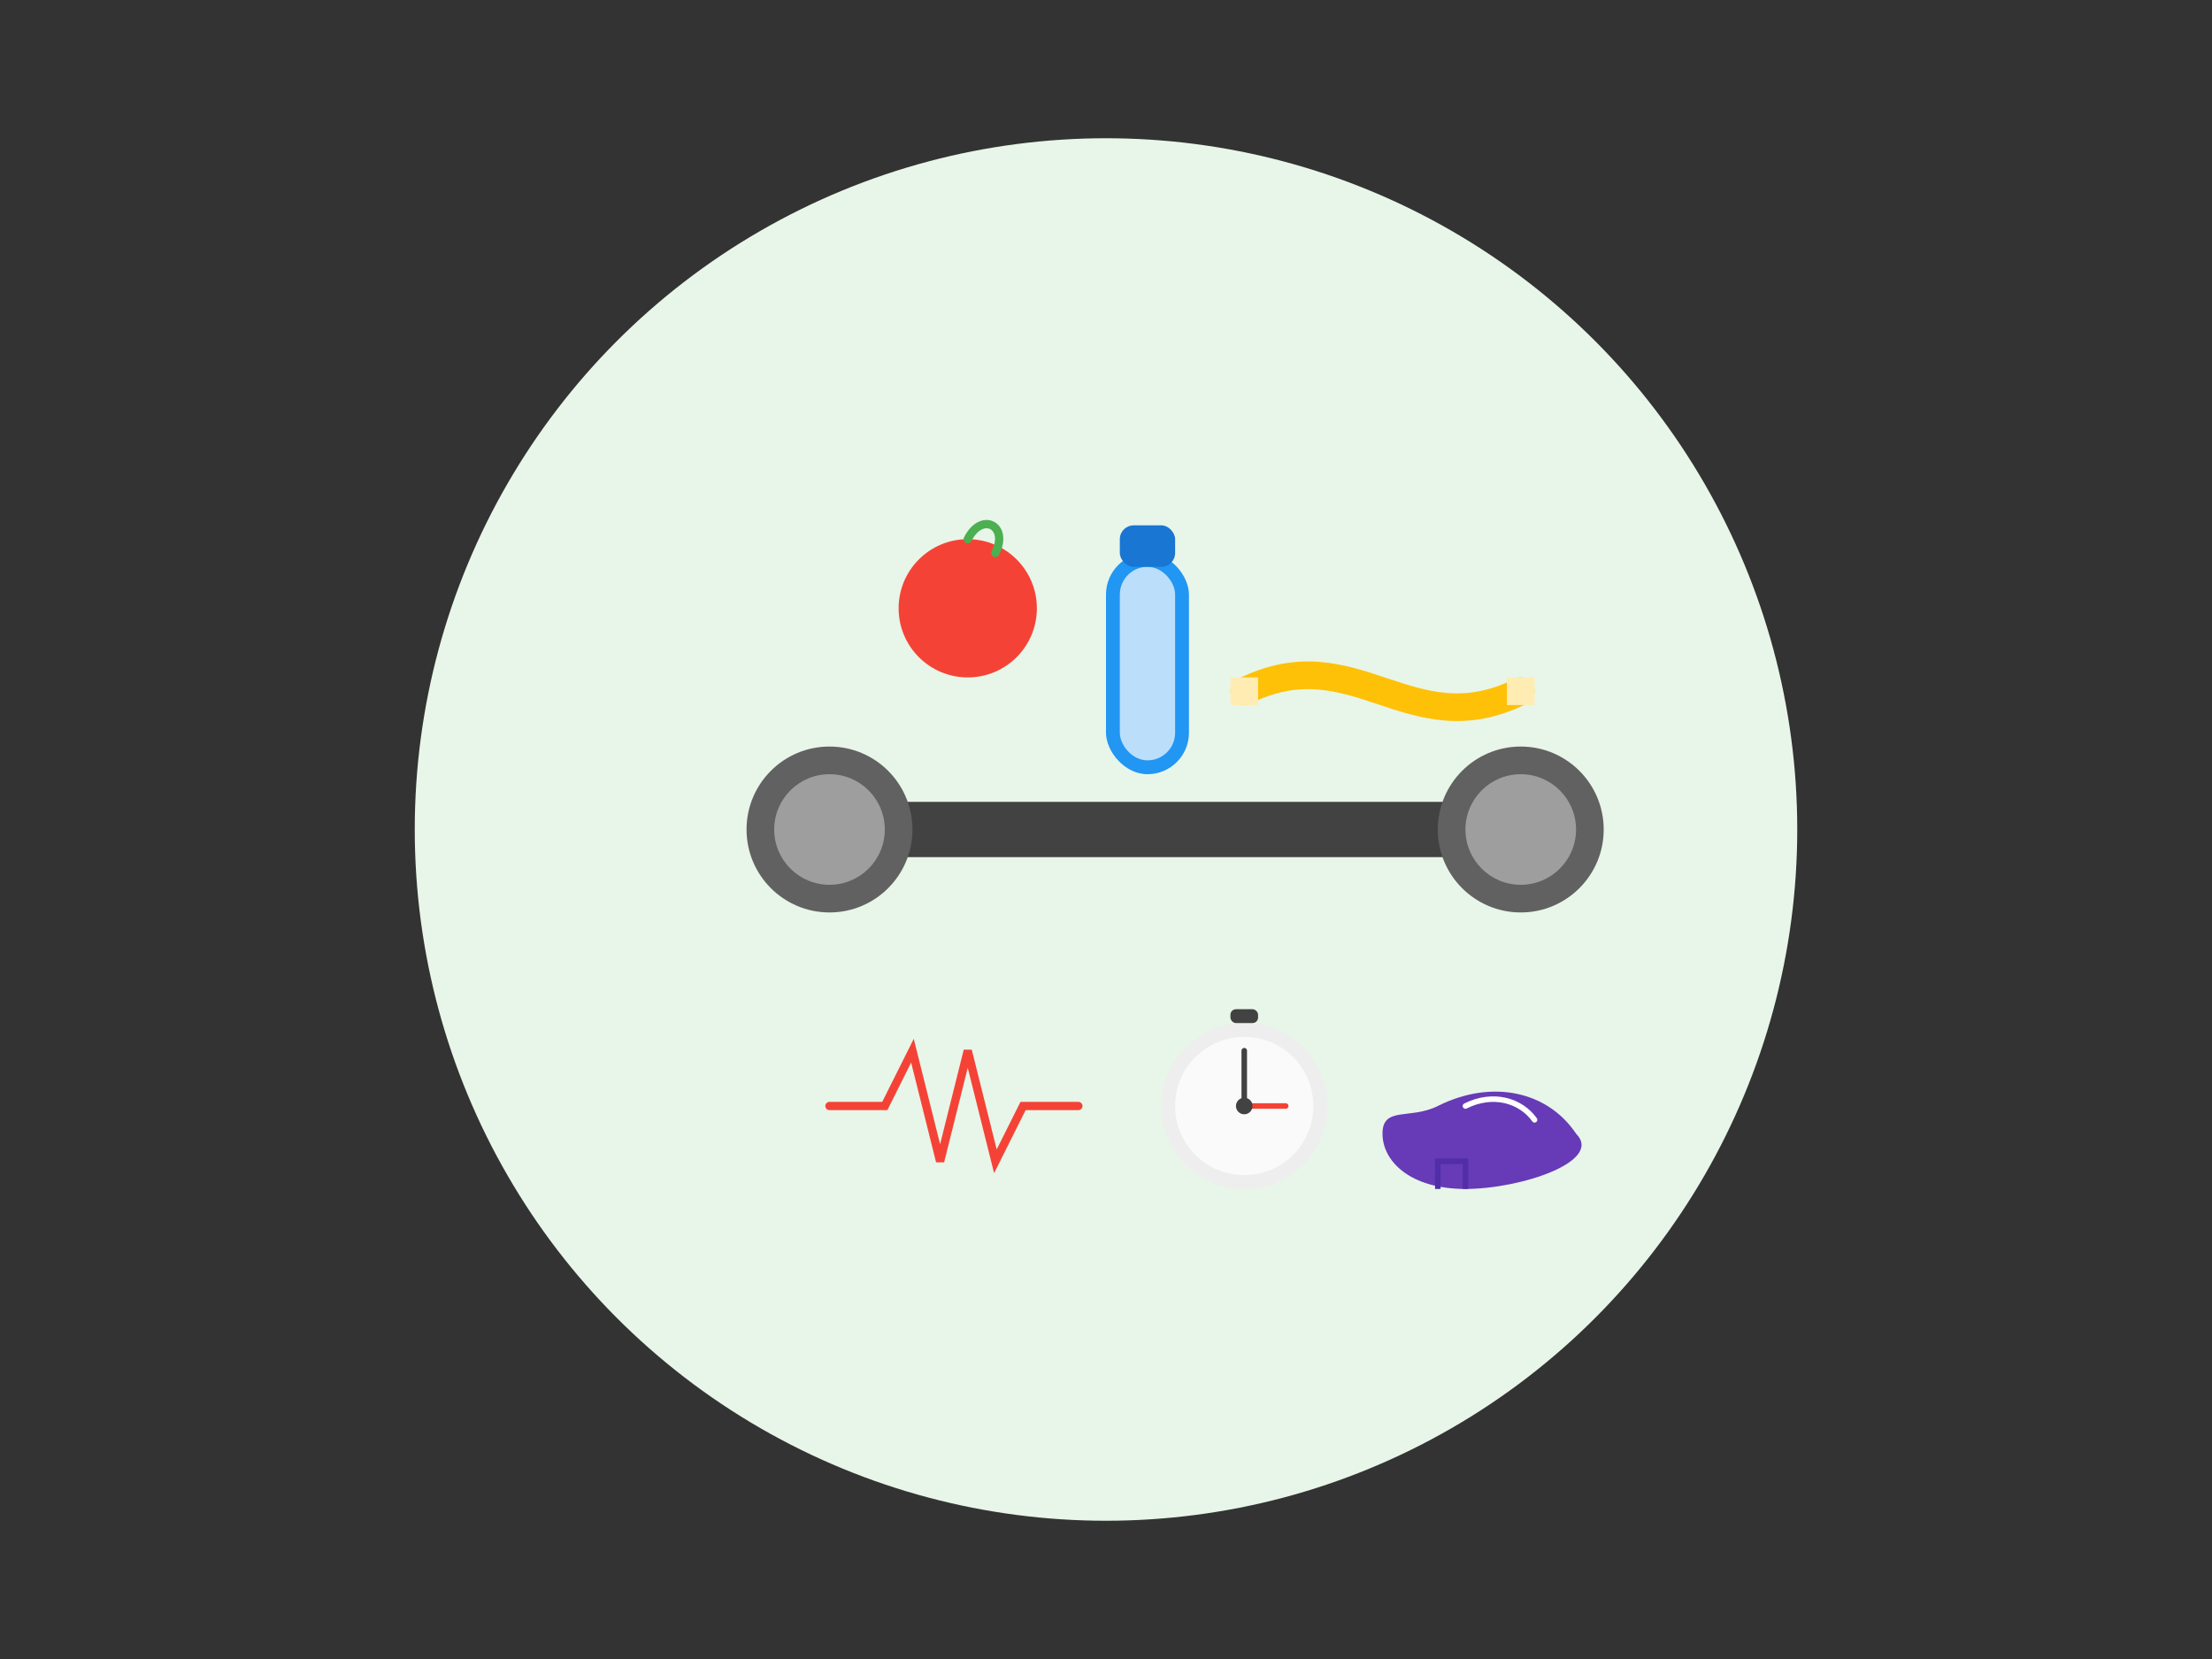 <?xml version="1.0" encoding="UTF-8"?>
<svg width="800px" height="600px" viewBox="0 0 800 600" version="1.1" xmlns="http://www.w3.org/2000/svg" xmlns:xlink="http://www.w3.org/1999/xlink">
    <rect x="0" y="0" width="800" height="600" fill="#333333" stroke="none"/>
    <title>Fitness Illustration</title>
    <g stroke="none" stroke-width="1" fill="none" fill-rule="evenodd">
        <circle fill="#E8F5E9" cx="400" cy="300" r="250"></circle>
        <g transform="translate(250, 150)">
            <!-- Dumbbell -->
            <rect fill="#424242" x="50" y="140" width="250" height="20" rx="10"></rect>
            <circle fill="#616161" cx="50" cy="150" r="30"></circle>
            <circle fill="#616161" cx="300" cy="150" r="30"></circle>
            <circle fill="#9E9E9E" cx="50" cy="150" r="20"></circle>
            <circle fill="#9E9E9E" cx="300" cy="150" r="20"></circle>
            
            <!-- Apple -->
            <circle fill="#F44336" cx="100" cy="70" r="25"></circle>
            <path d="M100,45 C105,35 115,40 110,50" stroke="#4CAF50" stroke-width="3" stroke-linecap="round"></path>
            
            <!-- Water Bottle -->
            <rect fill="#2196F3" x="150" y="50" width="30" height="80" rx="15"></rect>
            <rect fill="#BBDEFB" x="155" y="55" width="20" height="70" rx="10"></rect>
            <rect fill="#1976D2" x="155" y="40" width="20" height="15" rx="5"></rect>
            
            <!-- Measuring Tape -->
            <path d="M200,100 C240,80 260,120 300,100" stroke="#FFC107" stroke-width="10" stroke-linecap="round"></path>
            <rect fill="#FFECB3" x="195" y="95" width="10" height="10"></rect>
            <rect fill="#FFECB3" x="295" y="95" width="10" height="10"></rect>
            
            <!-- Heart Rate -->
            <path d="M50,250 L70,250 L80,230 L90,270 L100,230 L110,270 L120,250 L140,250" stroke="#F44336" stroke-width="3" stroke-linecap="round"></path>
            
            <!-- Stopwatch -->
            <circle fill="#EEEEEE" cx="200" cy="250" r="30"></circle>
            <circle fill="#FAFAFA" cx="200" cy="250" r="25"></circle>
            <line x1="200" y1="250" x2="200" y2="230" stroke="#424242" stroke-width="2" stroke-linecap="round"></line>
            <line x1="200" y1="250" x2="215" y2="250" stroke="#F44336" stroke-width="2" stroke-linecap="round"></line>
            <circle fill="#424242" cx="200" cy="250" r="3"></circle>
            <rect fill="#424242" x="195" y="215" width="10" height="5" rx="2"></rect>
            
            <!-- Sneaker -->
            <path d="M270,250 C290,240 310,245 320,260 C330,270 300,280 280,280 C260,280 250,270 250,260 C250,250 260,255 270,250 Z" fill="#673AB7"></path>
            <path d="M280,250 C290,245 300,248 305,255" stroke="#FFFFFF" stroke-width="2" stroke-linecap="round"></path>
            <path d="M270,280 L270,270 L280,270 L280,280" stroke="#512DA8" stroke-width="2"></path>
        </g>
    </g>
</svg>